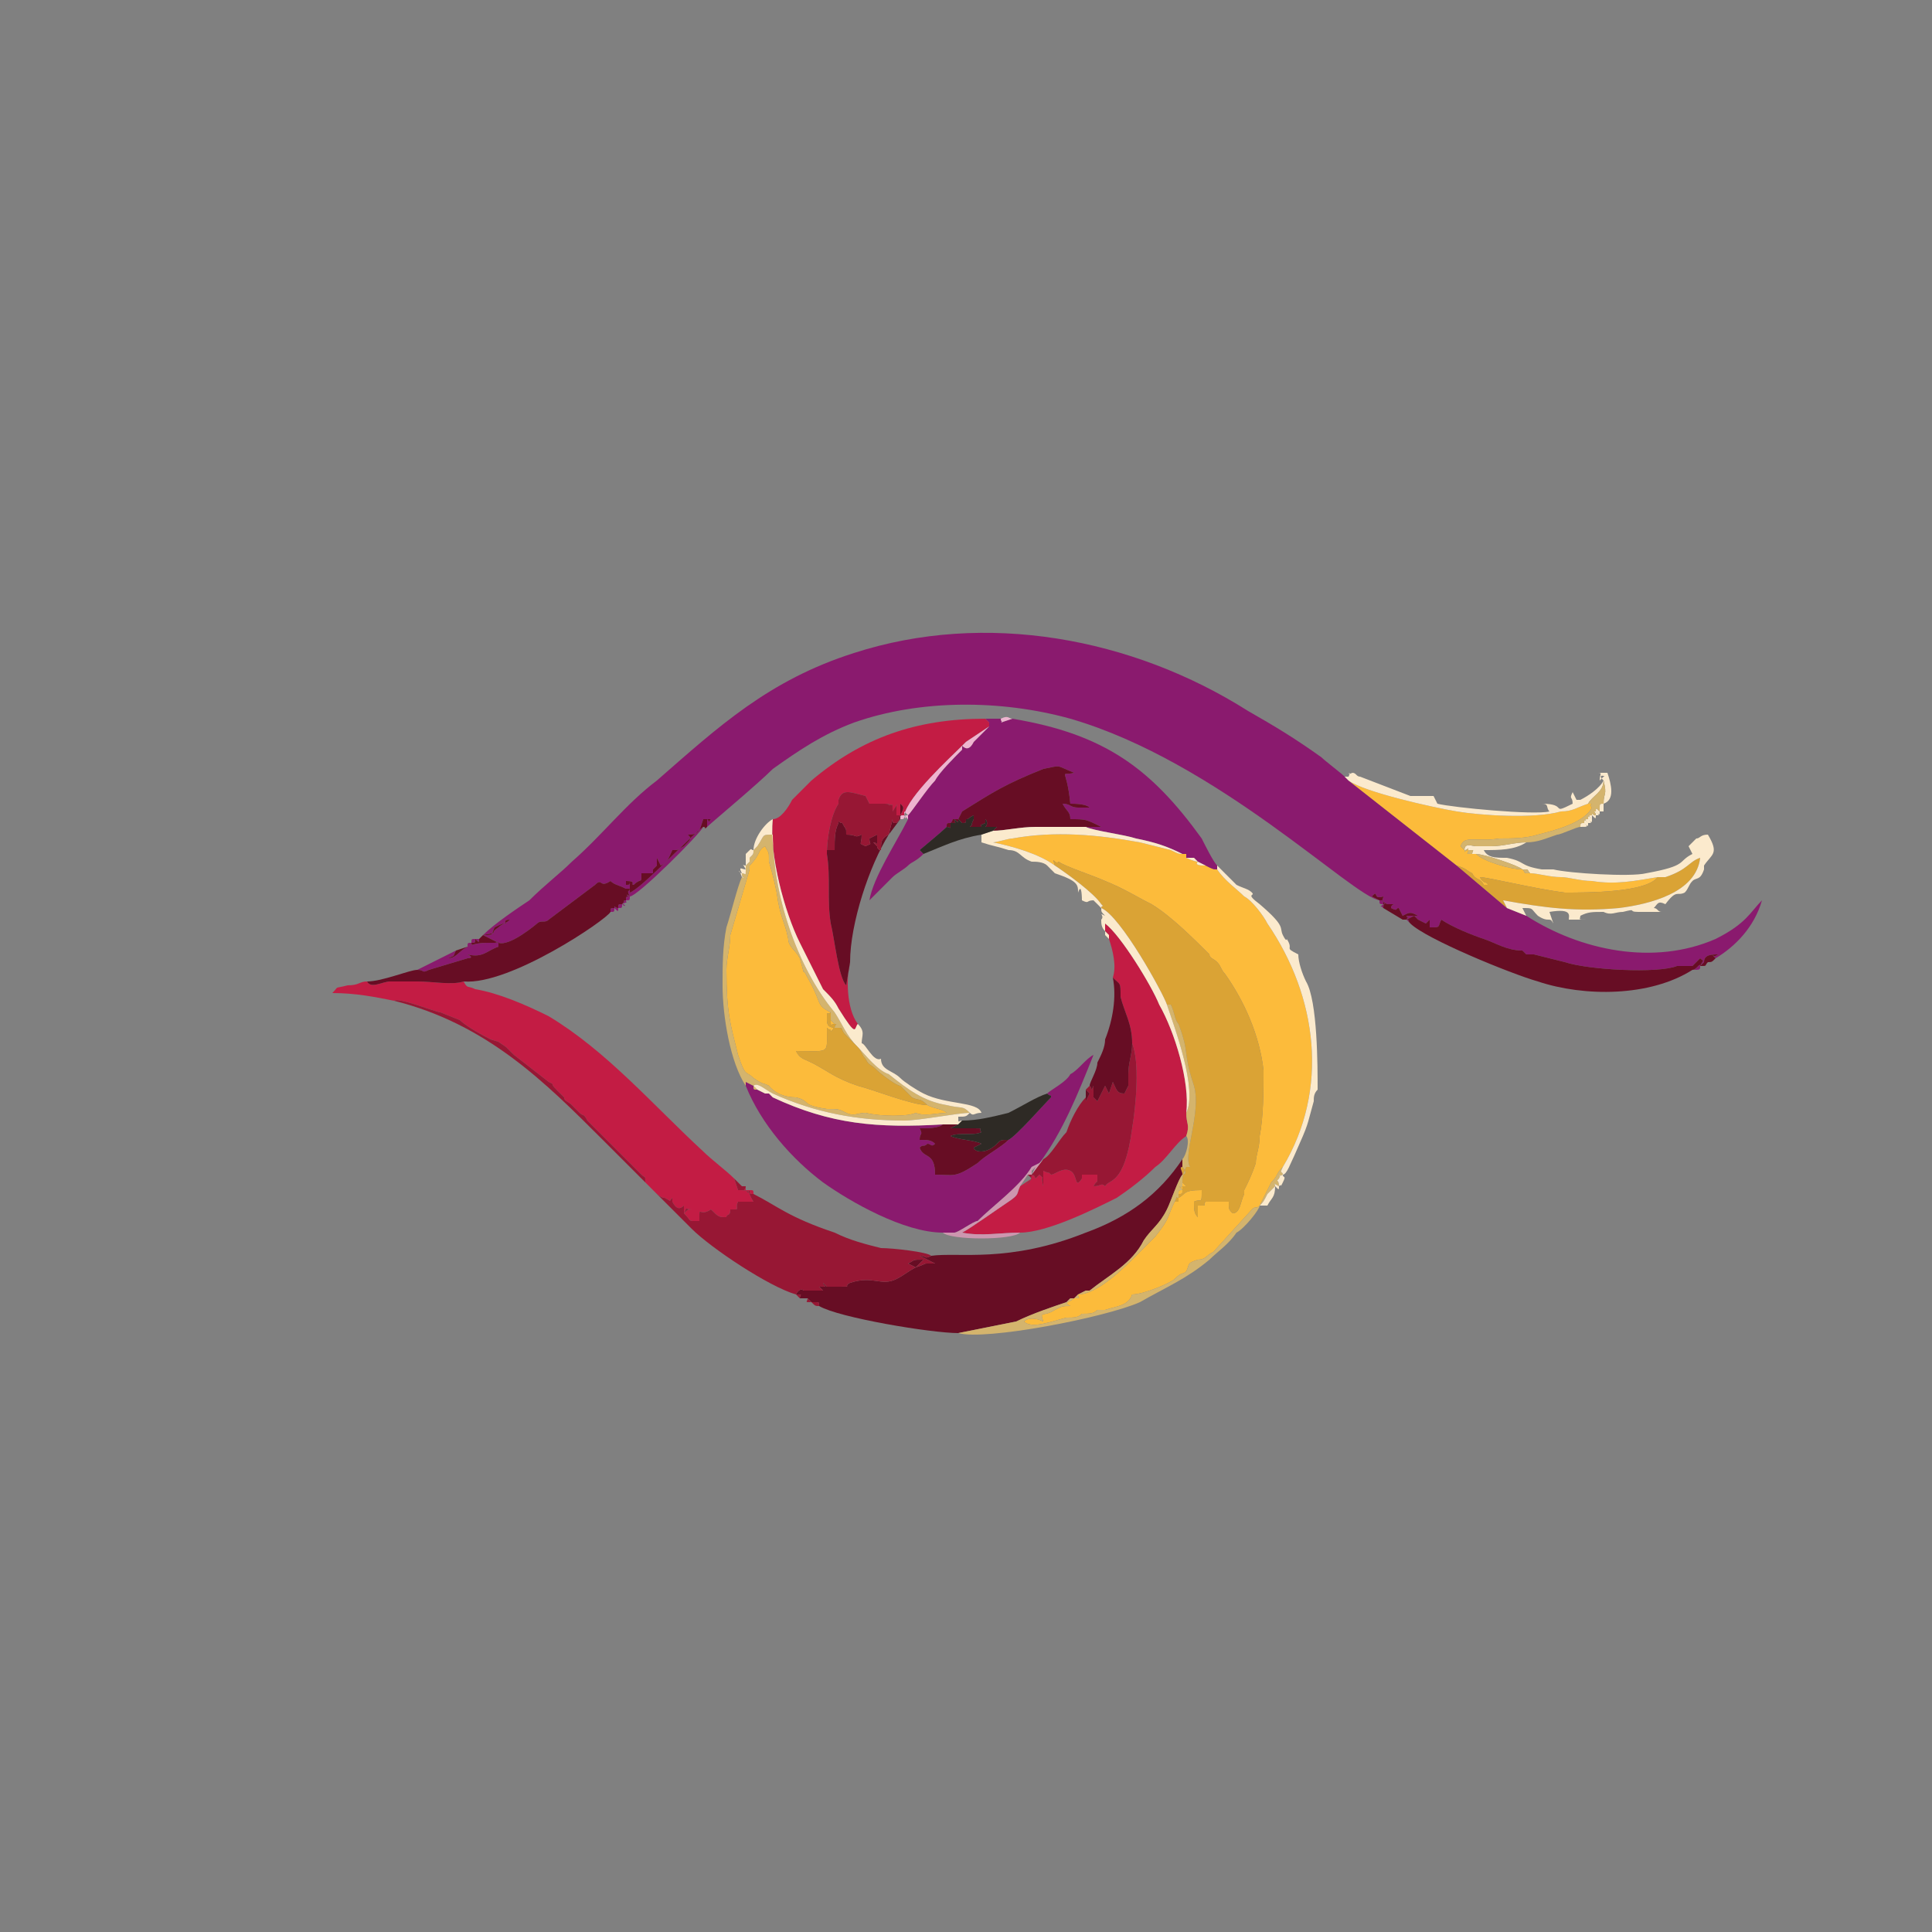 <?xml version="1.0" encoding="UTF-8"?>
<!DOCTYPE svg PUBLIC "-//W3C//DTD SVG 1.1//EN" "http://www.w3.org/Graphics/SVG/1.1/DTD/svg11.dtd">
<!-- Creator: CorelDRAW X7 -->
<svg xmlns="http://www.w3.org/2000/svg" xml:space="preserve" width="500px" height="500px" version="1.1" style="shape-rendering:geometricPrecision; text-rendering:geometricPrecision; image-rendering:optimizeQuality; fill-rule:evenodd; clip-rule:evenodd"
viewBox="0 0 500 500"
 xmlns:xlink="http://www.w3.org/1999/xlink">
 <rect x="0" y="0" width="500" height="500" fill="#808080" stroke="none"/>
 <defs>
  <style type="text/css">
   <![CDATA[
    .fil8 {fill:#2E2A25}
    .fil4 {fill:#670D24}
    .fil0 {fill:#8A1A6E}
    .fil5 {fill:#971734}
    .fil3 {fill:#C31C44}
    .fil9 {fill:#CD96AF}
    .fil6 {fill:#D4B46D}
    .fil2 {fill:#DAA335}
    .fil10 {fill:#EEB4CF}
    .fil7 {fill:#FBEACD}
    .fil1 {fill:#FCBB3B}
   ]]>
  </style>
 </defs>
 <g id="Layer_x0020_1">
  <g id="_1917833448416">
   <path class="fil0" d="M444 248c5,-3 10,-8 12,-15 -3,3 -4,6 -12,10 -16,7 -35,3 -49,-6l-5 -2 -13 -11 -28 -22 -1 -1c-1,-1 -5,-4 -6,-5 -7,-5 -12,-8 -19,-12 -30,-19 -68,-26 -102,-15 -22,7 -35,19 -51,33 -8,6 -14,14 -22,21 -3,3 -7,6 -11,10 -3,2 -9,6 -12,9 5,-1 1,0 4,-2 1,-1 2,-1 3,-2 -2,0 -1,1 -1,1 -1,0 -1,0 -3,1 -1,2 0,2 -3,2l4 2c3,1 10,-5 10,-5 1,-1 2,0 3,-1l12 -9c2,-2 1,1 4,-1 1,1 2,1 4,2l0 -2c3,0 1,1 2,1 2,-2 2,0 2,-3 1,0 0,0 1,0l2 0c0,0 0,-1 0,-1l1 -1c0,-1 0,1 0,-2l1 2c2,-1 2,-2 3,-4 2,0 1,0 3,-1 2,-2 2,-2 1,-3 3,0 3,-1 4,-4l2 0c-1,1 0,1 -1,0l0 2c1,-1 13,-11 17,-15 7,-5 13,-9 21,-12 17,-6 38,-6 56,-1 38,11 73,46 80,47 0,1 0,1 1,1 -1,1 -1,0 0,1 0,-2 1,-1 0,-1 0,-1 0,-1 -1,-1l-2 -1c2,-2 0,1 3,0 0,1 -1,1 1,2l2 0c0,0 -1,0 -1,1 2,1 1,0 2,0l1 2c2,-1 2,-1 4,0 -1,0 0,0 -1,0 -1,0 0,0 -1,0l-1 0c0,1 1,-1 0,1l2 -1c1,1 0,0 1,1l2 1c1,-1 1,-1 1,-1 0,0 0,0 0,1 0,1 0,0 0,1 3,0 2,0 3,-2 3,2 8,4 11,5 3,1 6,3 10,3l1 1c1,0 0,0 1,0 0,0 1,0 1,0l8 2c6,2 24,3 29,1l4 0 2 -2c1,1 1,0 0,2 1,-1 1,-1 1,-1 0,-2 2,-2 4,-2 -1,0 -1,1 -2,0l1 1zm-6 3c2,0 2,0 2,-1 0,-1 -1,1 -2,1zm-75 -13c0,0 0,0 1,0l1 1c-1,-1 0,-1 -1,-1l-1 0zm-200 -6c-1,0 -1,0 -1,1 -1,0 0,0 -1,1l0 0c-1,0 -1,0 -1,1 -1,-1 -1,-1 0,0 -1,0 -1,-1 -1,0 -1,0 -1,0 -1,1 1,0 1,0 1,-1 1,1 1,1 1,0 0,0 0,0 0,0 1,0 1,0 1,-1 1,0 1,1 0,0 2,-1 1,0 1,-1 1,0 1,0 1,-1 2,0 18,-16 19,-18 -3,2 -16,16 -19,17 0,-1 0,0 0,-1 0,0 0,0 0,-1 0,0 0,0 0,0 0,0 0,0 0,0l0 -1c0,1 0,1 -1,1 0,0 0,0 0,0l0 1c1,0 1,0 1,0 0,1 -1,0 0,2 -1,0 -1,-1 0,0zm-45 14c-2,1 -8,4 -10,5 2,0 1,1 3,0l10 -3c0,0 2,0 0,-1 4,1 5,-1 8,-2 0,-2 0,-1 -1,-1l-2 0c0,0 0,0 0,0l0 0c-7,0 -7,4 -10,4 2,-1 1,0 2,-2zm4 -2c1,0 1,0 1,-1 1,1 1,1 1,0 -1,0 -1,0 -1,0 -1,0 -1,0 -1,1 -1,0 -1,0 -1,1 2,-1 1,0 1,-1z"/>
   <path class="fil1" d="M332 302c12,-20 9,-44 -4,-63 -1,-2 -4,-6 -6,-7 -2,-2 -5,-4 -7,-7 -1,0 -1,0 -3,-1 -1,0 -3,0 -2,-1l-1 -1 1 1c-1,0 -3,-1 -3,-1l0 -1 -1 0 1 0 -1 0c-1,0 -1,0 -3,-1l-8 -2c-11,-2 -22,-3 -33,-1 -1,0 -4,1 -5,1 5,1 12,3 16,6 -1,-3 0,0 1,-1 1,1 10,4 12,5 5,2 8,4 12,6 5,3 11,9 15,13 0,1 1,1 2,2 1,1 1,2 2,3 5,7 9,16 10,25 0,5 0,12 -1,17 0,3 -1,5 -1,7 -1,3 -2,5 -3,7 0,0 0,0 0,0l0 1c0,0 0,0 0,0 -1,2 -1,5 -3,5 -1,-1 -1,-1 -1,-3l-6 0c-1,1 1,1 -2,1l0 3c-1,-1 -1,-2 -1,-4 2,-1 2,1 2,-3 -5,0 -4,1 -6,2l0 1 -1 0c-2,4 -1,4 -5,9l-5 5c-3,3 -10,10 -15,10 0,1 1,1 -1,1 -1,1 -3,1 -1,2 -2,0 -2,0 -4,1 -3,2 -4,0 -3,3 -2,-1 -4,-1 -5,0 2,2 7,0 11,-1 2,0 3,0 4,-1 2,0 3,0 4,-1l2 0c3,-1 6,-1 7,-4 3,0 10,-3 11,-4 2,-2 2,-1 3,-2 1,-2 0,-2 3,-3 2,0 2,-1 4,-2l10 -11c1,-1 1,0 2,-1l3 -6c2,-2 1,-2 3,-4zm-56 35l1 -1 -1 1zm5 -3l1 0 -1 0zm25 -27l1 0 -1 -1 0 1c-1,1 -1,-1 0,1 -1,0 -1,0 -1,1 1,0 1,0 1,-1 0,0 0,1 0,-1z"/>
   <path class="fil2" d="M306 306l1 1 -1 0c0,2 0,1 0,1 0,1 0,1 -1,1l0 1c-1,0 0,-1 -1,1l1 0 0 -1c2,-1 1,-2 6,-2 0,4 0,2 -2,3 0,2 0,3 1,4l0 -3c3,0 1,0 2,-1l6 0c0,2 0,2 1,3 2,0 2,-3 3,-5 0,0 0,0 0,0l0 -1c0,0 0,0 0,0 1,-2 2,-4 3,-7 0,-2 1,-4 1,-7 1,-5 1,-12 1,-17 -1,-9 -5,-18 -10,-25 -1,-1 -1,-2 -2,-3 -1,-1 -2,-1 -2,-2 -4,-4 -10,-10 -15,-13 -4,-2 -7,-4 -12,-6 -2,-1 -11,-4 -12,-5 -1,1 -2,-2 -1,1 3,2 10,7 12,10 1,1 0,0 0,1 5,2 16,22 17,25l1 0c1,2 1,4 2,5 3,8 1,7 4,16 2,7 -3,18 -1,21l-1 0c0,0 0,0 0,0 -1,2 -1,3 -1,4zm0 -4c-1,0 0,1 0,2 1,0 1,-1 0,-2z"/>
   <path class="fil3" d="M190 305c-2,-2 -6,-5 -8,-7 -13,-12 -25,-26 -40,-35 -6,-3 -13,-6 -19,-7 -2,-1 -2,0 -3,-2 -3,1 -8,0 -12,0 -3,0 -5,0 -7,0 -2,0 -5,2 -6,0 -2,0 -2,1 -5,1 -4,1 -2,0 -4,2 6,0 11,1 16,2 1,-1 11,3 12,3l5 2c1,1 4,3 8,5 3,1 1,0 4,2 1,1 1,1 2,2l9 7c2,1 0,0 2,2 1,1 1,1 2,2 0,1 1,1 2,2l2 2c1,1 1,0 2,2l14 14c1,1 1,0 1,2 1,1 1,1 2,2 1,1 2,2 3,2 2,1 1,1 2,0l0 1c1,2 2,2 3,1l0 2c1,-2 0,-1 2,-1 -1,0 -1,0 -2,1 2,2 1,2 3,2l1 0c0,0 0,0 0,-1 0,-3 0,0 3,-2 2,2 2,2 4,2 0,-1 1,0 1,-2 3,0 1,0 2,-2l4 0c-2,-3 0,-3 -5,-3 0,0 0,0 1,0 0,0 0,0 0,0l-1 -3zm3 3c1,1 0,1 1,0 0,1 0,1 1,1l0 0 0 0c0,-1 0,-1 -1,-1 0,0 1,0 -1,0l0 -1 -1 0 -1 -1 0 0c0,1 0,0 0,0l1 1 1 0c0,1 -1,1 0,1z"/>
   <path class="fil0" d="M271 283c1,1 1,0 1,1 -2,2 -9,10 -11,11 -2,2 -6,4 -8,6 -6,4 -6,3 -11,3 0,-6 -3,-4 -4,-7 1,-1 1,0 2,-1 1,0 1,1 2,0 -1,-1 -2,-1 -4,-1 0,-2 1,-1 0,-3 2,0 5,0 6,-1 -17,1 -29,0 -44,-7l-1 -1 0 0 -1 0 -2 -1c-1,0 -1,0 -1,-1l0 0 -2 -1 0 1c4,10 12,19 20,25 7,5 21,13 31,13l3 0c1,0 5,-3 6,-3 4,-4 11,-9 14,-14l2 -1c6,-8 10,-18 14,-28 -2,1 -4,4 -6,5 -1,2 -5,4 -6,5z"/>
   <path class="fil4" d="M206 335c2,0 1,0 1,1l2 0 1 1c0,0 1,0 1,0 1,0 1,0 1,1 5,3 29,7 36,7 5,-1 10,-2 15,-3 4,-2 10,-4 13,-5l1 -1 1 0 1 -1 2 -1 1 0c5,-4 11,-7 14,-13 2,-3 4,-4 6,-8 1,-2 3,-8 4,-9 0,-1 -1,-2 0,-2l0 -2c-6,9 -14,15 -25,19 -20,8 -33,5 -40,6 -2,1 -1,0 -3,0l4 2c0,0 -2,0 -2,0 -1,0 0,0 -3,1l2 -2c-3,0 -2,0 -4,1l2 1c-2,1 -3,2 -5,3 -4,2 -6,-1 -12,1 -2,1 1,1 -3,1 -1,0 -2,0 -3,0l-1 -1c0,0 0,0 0,0 0,1 2,1 -1,1l1 1 -5 0c0,0 -1,-1 -2,1z"/>
   <path class="fil0" d="M256 188l-4 4c-1,2 -2,2 -3,1l1 -1 0 0 0 0 -1 1 0 0 0 1c-2,2 -6,6 -7,8 -2,2 -6,8 -7,9 0,1 0,1 0,1 -3,6 -9,15 -10,21 1,-1 5,-5 6,-6 1,-1 3,-2 4,-3 1,-1 2,-1 4,-3 -1,-1 -1,-1 -1,-1 0,0 6,-5 7,-6 0,-1 0,-1 1,-1 0,0 0,0 0,0 1,-1 0,-1 1,-1 0,0 0,0 1,0l1 -2c8,-5 11,-7 21,-11 5,-1 3,-1 8,1 -4,1 -2,-2 -1,8 1,0 4,0 5,1 -1,0 -2,0 -3,0 -2,0 -2,-1 -4,-1 1,2 2,2 2,4 4,0 4,0 8,2l-4 0c2,1 10,2 13,3 5,1 8,2 12,4l1 0 0 0 0 1 2 0 1 1 2 1c2,1 2,1 3,1l0 -1c-1,-1 -3,-5 -4,-7 -13,-18 -25,-27 -49,-31l-3 1c1,0 0,0 0,-1l-4 0 1 1 0 1z"/>
   <path class="fil1" d="M240 286c-4,0 -14,-4 -18,-5 -6,-2 -8,-4 -12,-6 -2,-1 -3,-1 -4,-3 9,0 8,1 8,-6 1,1 1,0 1,1 2,-2 -1,0 -1,-3 0,-3 0,-1 1,-2 -4,-2 -2,-2 -6,-9 -2,-4 0,2 -2,-5 -1,-2 -3,-3 -3,-5 -1,-5 -2,-5 -3,-12 -1,-5 -2,-8 -2,-8 0,-3 0,-2 -1,-4 -2,1 -1,2 -4,5 0,1 0,0 0,1l-5 17c0,3 -1,6 -1,9 0,11 1,14 3,22 2,6 2,4 4,6 3,2 2,1 4,2 0,0 2,3 7,3 4,1 1,2 8,3 3,0 3,0 5,1 2,1 3,0 5,0 4,1 11,1 13,0 2,1 6,0 8,0 -1,-1 -3,-1 -5,-2zm-25 -22c0,2 0,1 1,1l-1 -1zm1 2l0 0 0 0z"/>
   <path class="fil3" d="M233 211c0,-1 0,-2 0,-3 1,1 1,1 0,3l1 0c1,-5 12,-15 15,-18l0 0 1 -1 0 0 6 -4 0 -1 -1 -1c-18,0 -32,5 -45,16 -2,2 -3,3 -5,5 -1,2 -3,5 -5,5 -1,9 3,24 7,32 2,4 4,8 6,12 2,2 3,3 4,5 5,8 4,5 5,4 -3,-4 -3,-12 -2,-16l-1 6c-2,-2 -3,-12 -4,-16 -1,-6 0,-12 -1,-18 0,-4 1,-10 3,-13 0,-1 0,-1 0,0 0,0 0,-1 0,-1 1,-3 3,-2 7,-1l1 2c1,0 3,0 4,0 2,0 1,1 1,0 1,1 1,-1 1,2 2,-3 1,-2 1,-1 0,0 1,-1 0,0 0,0 0,1 0,2 0,0 0,0 1,0z"/>
   <path class="fil3" d="M267 305l-3 2c-1,2 0,2 -3,4 -3,2 -10,7 -12,8 5,1 10,0 15,0 7,0 19,-6 25,-9 3,-2 7,-5 10,-8 3,-2 5,-6 8,-8 1,-3 0,-3 0,-6 1,-8 -3,-21 -7,-28 -2,-5 -10,-18 -14,-21l0 2 1 1 0 1c1,3 2,7 1,10 2,2 2,1 2,5 1,4 3,7 3,12 2,5 1,16 0,22 -2,15 -6,13 -7,15 -1,-1 -1,0 -3,0 1,-2 1,0 1,-3l-3 0c-1,0 -1,0 -1,0l0 1c-2,3 -1,-1 -3,-2 -2,-1 -4,1 -5,1 -1,-1 0,0 -2,-1l0 4c-1,-4 1,-1 -1,-3 0,0 0,0 0,0l-1 1c-1,-2 0,0 -1,-1 0,2 -1,2 -2,3l2 -2z"/>
   <path class="fil5" d="M241 325c-1,-1 -10,-2 -13,-2 -4,-1 -8,-2 -12,-4 -12,-4 -15,-7 -21,-10l0 0c-1,0 -1,0 -1,-1 -1,1 0,1 -1,0 -1,0 0,0 0,-1l-1 0 -1 -1c0,0 0,1 0,0l-1 -1 1 3c0,0 0,0 0,0 -1,0 -1,0 -1,0 5,0 3,0 5,3l-4 0c-1,2 1,2 -2,2 0,2 -1,1 -1,2 -2,0 -2,0 -4,-2 -3,2 -3,-1 -3,2 0,1 0,1 0,1l-1 0c-2,0 -1,0 -3,-2 1,-1 1,-1 2,-1 -2,0 -1,-1 -2,1l0 -2c-1,1 -2,1 -3,-1l0 -1c-1,1 0,1 -2,0 -1,0 -2,-1 -3,-2 -1,-1 -1,-1 -2,-2 0,-2 0,-1 -1,-2l-14 -14c-1,-2 -1,-1 -2,-2l-2 -2c-1,-1 -2,-1 -2,-2 -1,-1 -1,-1 -2,-2 -2,-2 0,-1 -2,-2l-9 -7c-1,-1 -1,-1 -2,-2 -3,-2 -1,-1 -4,-2 -4,-2 -7,-4 -8,-5l-5 -2c-1,0 -11,-4 -12,-3 24,6 39,21 54,36 8,8 15,15 23,23 5,5 20,15 27,17l1 1c1,0 0,0 2,0 0,1 -1,1 1,1 1,1 1,1 2,1 0,-1 0,-1 -1,-1 0,0 -1,0 -1,0l-1 -1 -2 0c0,-1 1,-1 -1,-1 1,-2 2,-1 2,-1l5 0 -1 -1c3,0 1,0 1,-1 0,0 0,0 0,0l1 1c1,0 2,0 3,0 4,0 1,0 3,-1 6,-2 8,1 12,-1 2,-1 3,-2 5,-3l-2 -1c2,-1 1,-1 4,-1l-2 2c3,-1 2,-1 3,-1 0,0 2,0 2,0l-4 -2c2,0 1,1 3,0z"/>
   <path class="fil1" d="M377 224c3,1 2,1 4,2 1,2 2,1 3,3 1,0 1,0 1,0 0,0 0,0 0,0 0,-1 -1,0 -2,-2 2,0 14,3 22,4 6,0 21,0 24,-4l2 0 -2 0c-6,1 -11,2 -17,1 -3,0 -6,-1 -8,-1 -3,0 -6,-1 -8,-1 -2,0 -1,0 -2,-1 -3,0 -10,-2 -12,-4 -2,0 -1,0 -1,0 -2,0 -1,0 -1,-1 -1,0 -1,1 -1,0l-1 -1c1,-3 4,-1 10,-2 3,0 7,0 10,-1 4,-1 12,-3 14,-7 -1,-1 1,-1 -1,-1 -3,1 -4,2 -7,2 -7,2 -21,1 -27,0 -6,-1 -24,-5 -28,-8l28 22z"/>
   <path class="fil4" d="M108 251c-2,0 -9,3 -13,3 1,2 4,0 6,0 2,0 4,0 7,0 4,0 9,1 12,0 12,1 37,-16 38,-18 0,-1 0,-1 1,-1 0,-1 0,0 1,0 -1,-1 -1,-1 0,0 0,-1 0,-1 1,-1l0 0c1,-1 0,-1 1,-1 0,-1 0,-1 1,-1 -1,-1 -1,0 0,0 -1,-2 0,-1 0,-2 0,0 0,0 -1,0l0 -1c0,0 0,0 0,0 1,0 1,0 1,-1l0 1c0,0 0,0 0,0 0,0 0,0 0,0 0,1 0,1 0,1 0,1 0,0 0,1 3,-1 16,-15 19,-17 1,0 0,1 1,0l0 -2c1,1 0,1 1,0l-2 0c-1,3 -1,4 -4,4 1,1 1,1 -1,3 -2,1 -1,1 -3,1 -1,2 -1,3 -3,4l-1 -2c0,3 0,1 0,2l-1 1c0,0 0,1 0,1l-2 0c-1,0 0,0 -1,0 0,3 0,1 -2,3 -1,0 1,-1 -2,-1l0 2c-2,-1 -3,-1 -4,-2 -3,2 -2,-1 -4,1l-12 9c-1,1 -2,0 -3,1 0,0 -7,6 -10,5l-4 -2c3,0 2,0 3,-2 2,-1 2,-1 3,-1 0,0 -1,-1 1,-1 -1,1 -2,1 -3,2 -3,2 1,1 -4,2l-1 1c0,1 0,1 -1,0 0,1 0,1 -1,1 0,1 1,0 -1,1l-3 1c-1,2 0,1 -2,2 3,0 3,-4 10,-4l0 0c0,0 0,0 0,0l2 0c1,0 1,-1 1,1 -3,1 -4,3 -8,2 2,1 0,1 0,1l-10 3c-2,1 -1,0 -3,0z"/>
   <path class="fil4" d="M357 233c1,0 1,0 1,1 1,0 0,-1 0,1l5 3 1 0c1,0 0,0 1,1 4,4 26,13 33,15 12,4 29,4 40,-3 1,0 2,-2 2,-1 2,0 1,0 2,-1 1,0 1,0 2,-1l-1 -1c1,1 1,0 2,0 -2,0 -4,0 -4,2 0,0 0,0 -1,1 1,-2 1,-1 0,-2l-2 2 -4 0c-5,2 -23,1 -29,-1l-8 -2c0,0 -1,0 -1,0 -1,0 0,0 -1,0l-1 -1c-4,0 -7,-2 -10,-3 -3,-1 -8,-3 -11,-5 -1,2 0,2 -3,2 0,-1 0,0 0,-1 0,-1 0,-1 0,-1 0,0 0,0 -1,1l-2 -1c-1,-1 0,0 -1,-1l-2 1c1,-2 0,0 0,-1l1 0c1,0 0,0 1,0 1,0 0,0 1,0 -2,-1 -2,-1 -4,0l-1 -2c-1,0 0,1 -2,0 0,-1 1,-1 1,-1l-2 0c-2,-1 -1,-1 -1,-2 -3,1 -1,-2 -3,0l2 1z"/>
   <path class="fil5" d="M282 281l-1 1 1 1 -1 2 0 -1c-2,2 -4,6 -5,9 -2,2 -4,6 -6,7l-3 4 -1 0 1 1 -2 2c1,-1 2,-1 2,-3 1,1 0,-1 1,1l1 -1c0,0 0,0 0,0 2,2 0,-1 1,3l0 -4c2,1 1,0 2,1 1,0 3,-2 5,-1 2,1 1,5 3,2l0 -1c0,0 0,0 1,0l3 0c0,3 0,1 -1,3 2,0 2,-1 3,0 1,-2 5,0 7,-15 1,-6 2,-17 0,-22 0,3 -1,5 -1,8 0,2 0,1 0,3l-1 2c-2,0 -2,-1 -3,-3l-1 3 -1 -2 -2 4 -1 -1 0 -3c-1,2 0,1 -1,0z"/>
   <path class="fil4" d="M257 215c3,0 7,-1 11,-1 4,0 10,0 13,0l4 0c-4,-2 -4,-2 -8,-2 0,-2 -1,-2 -2,-4 2,0 2,1 4,1 1,0 2,0 3,0 -1,-1 -4,-1 -5,-1 -1,-10 -3,-7 1,-8 -5,-2 -3,-2 -8,-1 -10,4 -13,6 -21,11l-1 2c-1,0 -1,0 -1,0 -1,0 0,0 -1,1 0,0 0,0 0,0 -1,0 -1,0 -1,1 1,0 1,1 1,-1 1,1 1,1 0,0 2,0 1,0 1,-1 1,1 1,1 1,0 0,0 1,1 1,1 1,0 1,0 1,-1 0,0 0,0 0,0 0,0 0,0 0,0 0,0 0,0 0,0 1,0 0,0 2,-1 0,1 0,1 0,1 -1,2 0,1 -1,2 2,0 1,0 3,0 0,0 0,0 0,0 0,0 0,0 0,0 0,0 0,0 0,0 0,-1 -1,0 1,-1l0 -1c0,0 1,1 0,2l3 0 -1 1z"/>
   <path class="fil4" d="M214 221c1,6 0,12 1,18 1,4 2,14 4,16l1 -6c0,-10 5,-25 10,-33l3 -4c0,-1 0,-1 1,-1l-1 0c1,-2 1,-2 0,-3 0,1 0,2 0,3 -1,2 1,0 -1,2 -1,0 -1,0 -1,-1l-1 4c-2,1 -2,2 -2,4 -1,0 -1,-1 -1,-1l-1 -1c0,0 0,0 0,0 1,0 1,1 1,0 0,0 0,0 0,0 0,-1 0,0 0,-2l-2 1c0,2 1,1 -1,2 -2,-1 -1,0 -1,-3 -2,1 -1,0 -4,0 0,-2 0,-1 -1,-3 1,0 0,0 0,0 -1,0 -1,-1 -1,0 -1,2 -1,4 -1,7l-1 0c0,0 -1,0 -1,0 0,0 0,1 0,1z"/>
   <path class="fil2" d="M377 224l13 11 -1 -2c11,2 19,3 30,2 8,-1 20,-4 21,-13 -3,1 -3,3 -9,5l-2 0c-3,4 -18,4 -24,4 -8,-1 -20,-4 -22,-4 1,2 2,1 2,2 0,0 0,0 0,0 0,0 0,0 -1,0 -1,-2 -2,-1 -3,-3 -2,-1 -1,-1 -4,-2z"/>
   <path class="fil6" d="M195 281c1,-1 3,1 5,2 11,5 22,7 34,7 4,0 14,-2 17,-2 -2,-2 -2,-1 -6,-2 -6,-1 -10,-4 -15,-8 -3,-1 -6,-5 -8,-7 -3,-3 -4,-6 -6,-9 -10,-12 -16,-31 -16,-46 -3,0 -2,0 -4,3 -1,1 0,0 -1,1 0,1 0,1 -1,2 0,0 0,1 0,1 -1,1 0,0 -1,1 0,2 0,1 0,1 0,2 0,1 -1,1 0,2 1,1 0,1 -1,2 -3,10 -4,13 -1,5 -1,10 -1,15 0,8 2,20 6,26l0 -1 2 1zm5 3l-1 -1 1 1zm-1 -1l-1 0 1 0zm-3 -1l-1 -1c0,1 0,1 1,1zm19 -20l0 2 1 1c1,0 0,0 0,1l0 0c3,0 1,0 3,2 1,1 2,2 3,3 1,1 1,2 2,3 1,2 1,1 3,3 1,1 5,4 6,4 1,1 2,2 3,3 2,1 2,0 4,2 2,1 4,1 5,2 -2,0 -6,1 -8,0 -2,1 -9,1 -13,0 -2,0 -3,1 -5,0 -2,-1 -2,-1 -5,-1 -7,-1 -4,-2 -8,-3 -5,0 -7,-3 -7,-3 -2,-1 -1,0 -4,-2 -2,-2 -2,0 -4,-6 -2,-8 -3,-11 -3,-22 0,-3 1,-6 1,-9l5 -17c0,-1 0,0 0,-1 3,-3 2,-4 4,-5 1,2 1,1 1,4 0,0 1,3 2,8 1,7 2,7 3,12 0,2 2,3 3,5 2,7 0,1 2,5 4,7 2,7 6,9z"/>
   <path class="fil7" d="M395 218c-3,0 -6,1 -9,1 -1,0 -2,0 -4,0 -1,0 -3,-1 -3,1 1,0 1,-1 1,0 2,0 1,0 1,1l1 0 0 0c2,0 11,3 12,4 2,0 1,0 2,1 2,0 5,1 8,1 2,0 5,1 8,1 6,1 11,0 17,-1l2 0c6,-2 6,-4 9,-5 -1,9 -13,12 -21,13 -11,1 -19,0 -30,-2l1 2 5 2 -1 -2c3,0 2,0 4,2 3,2 3,0 4,2l-1 -3c6,-1 5,1 5,2l5 0c-3,0 -2,0 -2,-1 2,-1 3,-1 6,-1 2,1 3,0 5,0 4,-1 1,0 4,0 2,0 4,0 6,0 -1,0 -1,-1 -2,-1 1,-1 1,-2 3,-1 3,-4 3,-2 5,-3 1,-1 1,-2 2,-3 1,-1 2,0 3,-3l0 -1c2,-3 4,-3 1,-8 -2,0 -2,1 -3,1 0,0 0,0 -1,1 0,0 0,0 -1,1l1 2c-4,2 -1,3 -12,5 -4,1 -20,0 -24,-1 -2,0 -1,0 -3,0 -6,-1 -4,-2 -9,-3 -3,0 -5,0 -6,-2 4,0 8,0 11,-2z"/>
   <path class="fil6" d="M278 336c2,0 1,0 1,-1 5,0 12,-7 15,-10l5 -5c4,-5 3,-5 5,-9 1,-2 0,-1 1,-1l0 -1c0,-1 0,-1 1,-1 -1,-2 -1,0 0,-1l0 -1c0,-1 0,-2 1,-4 0,0 0,0 0,0l1 0c-2,-3 3,-14 1,-21 -3,-9 -1,-8 -4,-16 -1,-1 -1,-3 -2,-5l-1 0c2,6 8,22 5,28 0,3 1,3 0,6 1,1 0,5 -1,6l0 2c1,1 1,2 0,2 -1,1 -3,7 -4,9 -2,4 -4,5 -6,8 -3,6 -9,9 -14,13l-1 0 -2 1 -1 1 -1 0 -1 1c-3,1 -9,3 -13,5 -5,1 -10,2 -15,3 7,2 38,-4 47,-8 7,-4 12,-6 18,-11 2,-2 5,-4 7,-7 2,-1 6,-6 6,-7 1,-1 1,-1 2,-3 0,0 1,-1 1,-1 1,-1 0,0 1,-1 0,-1 -1,-1 1,0 0,-2 -1,-1 0,-2 1,-2 -1,0 1,-1 0,-1 -1,0 0,-2 -2,2 -1,2 -3,4l-3 6c-1,1 -1,0 -2,1l-10 11c-2,1 -2,2 -4,2 -3,1 -2,1 -3,3 -1,1 -1,0 -3,2 -1,1 -8,4 -11,4 -1,3 -4,3 -7,4l-2 0c-1,1 -2,1 -4,1 -1,1 -2,1 -4,1 -4,1 -9,3 -11,1 1,-1 3,-1 5,0 -1,-3 0,-1 3,-3 2,-1 2,-1 4,-1 -2,-1 0,-1 1,-2z"/>
   <path class="fil7" d="M307 288c3,-6 -3,-22 -5,-28 -1,-3 -12,-23 -17,-25 0,-1 1,0 0,-1 -2,-3 -9,-8 -12,-10 -4,-3 -11,-5 -16,-6 1,0 4,-1 5,-1 11,-2 22,-1 33,1l8 2c2,1 2,1 3,1 -4,-2 -7,-3 -12,-4 -3,-1 -11,-2 -13,-3 -3,0 -9,0 -13,0 -4,0 -8,1 -11,1l-3 1 0 2c3,1 4,1 7,2 3,0 3,2 6,3 1,0 3,0 4,1 1,1 1,1 2,2 6,2 6,3 6,5 1,-3 1,2 1,2 2,1 1,0 3,0l2 2c0,1 0,1 1,2 -2,-1 0,0 -1,1 0,1 0,2 1,3l0 1 1 1 0 -1 -1 -1 0 -2c4,3 12,16 14,21 4,7 8,20 7,28zm0 -67l0 0 -1 0 1 0zm2 1l-2 0c0,0 2,1 3,1l-1 -1zm3 2l-2 -1c-1,1 1,1 2,1z"/>
   <path class="fil7" d="M195 220c-1,0 0,-1 -2,1 0,2 0,1 0,3 -1,0 -1,-1 0,1 -1,0 -2,-1 -1,1 -1,0 -1,-2 0,1 1,0 0,1 0,-1 1,0 1,1 1,-1 0,0 0,1 0,-1 1,-1 0,0 1,-1 0,0 0,-1 0,-1 1,-1 1,-1 1,-2 1,-1 0,0 1,-1 2,-3 1,-3 4,-3 0,15 6,34 16,46 2,3 3,6 6,9 2,2 5,6 8,7 5,4 9,7 15,8 4,1 4,0 6,2 -3,0 -13,2 -17,2 -12,0 -23,-2 -34,-7 -2,-1 -4,-3 -5,-2l0 0 1 1 2 1 1 0 0 0 1 1c15,7 27,8 44,7l4 0 1 -1c-1,0 -1,1 -1,-1 2,0 2,0 3,-1 1,1 1,0 3,0 -1,-3 -9,-2 -15,-5 -2,-1 -5,-3 -6,-4 -2,-2 -5,-2 -5,-5 -2,1 -4,-4 -5,-4 0,-2 1,-3 -1,-5 -1,1 0,4 -5,-4 -1,-2 -2,-3 -4,-5 -2,-4 -4,-8 -6,-12 -4,-8 -8,-23 -7,-32 -2,1 -5,5 -5,8z"/>
   <path class="fil2" d="M240 286c-2,-2 -2,-1 -4,-2 -1,-1 -2,-2 -3,-3 -1,0 -5,-3 -6,-4 -2,-2 -2,-1 -3,-3 -1,-1 -1,-2 -2,-3 -1,-1 -2,-2 -3,-3 -2,-2 0,-2 -3,-2l0 0c0,-1 1,-1 0,-1 -1,0 -1,1 -1,-1l0 -2c-1,1 -1,-1 -1,2 0,3 3,1 1,3 0,-1 0,0 -1,-1 0,7 1,6 -8,6 1,2 2,2 4,3 4,2 6,4 12,6 4,1 14,5 18,5z"/>
   <path class="fil4" d="M293 270c0,-5 -2,-8 -3,-12 0,-4 0,-3 -2,-5 1,5 0,11 -2,16 0,2 -1,4 -2,6 0,2 -2,5 -2,6 1,1 0,2 1,0l0 3 1 1 2 -4 1 2 1 -3c1,2 1,3 3,3l1 -2c0,-2 0,-1 0,-3 0,-3 1,-5 1,-8zm-12 14l0 1 1 -2 -1 -1 0 2z"/>
   <path class="fil5" d="M230 216l1 -4c0,1 0,1 1,1 2,-2 0,0 1,-2 -1,0 -1,0 -1,0 0,-1 0,-2 0,-2 1,-1 0,0 0,0 0,-1 1,-2 -1,1 0,-3 0,-1 -1,-2 0,1 1,0 -1,0 -1,0 -3,0 -4,0l-1 -2c-4,-1 -6,-2 -7,1 0,0 0,1 0,1 0,-1 0,-1 0,0 -2,3 -3,9 -3,13 0,0 0,-1 0,-1 0,0 1,0 1,0l1 0c0,-3 0,-5 1,-7 0,-1 0,0 1,0 0,0 1,0 0,0 1,2 1,1 1,3 3,0 2,1 4,0 0,3 -1,2 1,3 2,-1 1,0 1,-2l2 -1c0,2 0,1 0,2 0,0 0,0 0,0 0,1 0,0 -1,0 0,0 0,0 0,0l1 1c0,0 0,1 1,1 0,-2 0,-3 2,-4z"/>
   <path class="fil4" d="M244 291c-1,1 -4,1 -6,1 1,2 0,1 0,3 2,0 3,0 4,1 -1,1 -1,0 -2,0 -1,1 -1,0 -2,1 1,3 4,1 4,7 5,0 5,1 11,-3 2,-2 6,-4 8,-6 -2,0 -2,0 -3,1 -3,3 -6,2 -6,1l2 -1c-2,-1 -6,-1 -8,-2 2,-1 6,0 8,-1 -1,-1 1,-1 -2,-1l-6 0 2 -1 -4 0z"/>
   <path class="fil7" d="M315 224l0 1c2,3 5,5 7,7 2,1 5,5 6,7 13,19 16,43 4,63 -1,2 0,1 0,2 -2,1 0,-1 -1,1 -1,1 0,0 0,2 -2,-1 -1,-1 -1,0 -1,1 0,0 -1,1 0,0 -1,1 -1,1 -1,2 -1,2 -2,3l2 0c1,-2 2,-2 2,-5 1,1 1,1 1,0 1,-1 0,1 1,-1 1,-2 0,-1 0,-2 1,0 2,-3 3,-5 4,-9 3,-7 5,-14 0,-1 0,-2 1,-3 0,-6 0,-23 -3,-28 -1,-2 -2,-5 -2,-7 -4,-2 -1,-1 -3,-4 0,0 0,1 -1,-1 -1,-2 1,-2 -6,-8 -4,-3 -1,-2 -2,-3 -1,-1 -2,-1 -4,-2l-5 -5z"/>
   <path class="fil7" d="M348 201l1 1c4,3 22,7 28,8 6,1 20,2 27,0 3,0 4,-1 7,-2 1,-2 4,-3 4,-6 1,4 0,3 0,6 -1,0 -1,0 -1,1l0 1c-1,-1 -1,-1 -1,0 -1,0 0,0 0,1 -1,0 -1,-1 -1,0 -1,0 -1,0 0,1 -1,-1 -1,-1 -1,0 -1,0 -1,0 0,1 -1,-1 -1,-1 -1,0 -1,0 -1,0 -1,1 2,0 2,0 1,-1 1,1 1,1 1,0 1,0 1,0 0,-1 1,1 1,1 1,0l0 -1c1,1 1,1 1,0 1,0 1,0 0,-1 1,1 1,1 1,0l1 0 0 -2c3,-1 2,-5 1,-8l-3 0c2,0 1,0 1,2 0,0 0,0 1,-1 1,0 -2,-1 0,1 -1,2 -4,4 -6,5 -1,0 -1,0 -1,0 0,0 0,0 0,0l-1 -2c-1,2 0,1 0,3 -6,3 -1,0 -8,0 2,0 1,1 2,2 -4,1 -25,-1 -29,-2l-1 -2c-2,0 -2,0 -3,0 -2,0 0,0 -3,0l-13 -5c-1,0 -1,-1 -2,-1 -2,1 0,-1 -1,1l-1 0z"/>
   <path class="fil8" d="M249 290l-1 1 -2 1 6 0c3,0 1,0 2,1 -2,1 -6,0 -8,1 2,1 6,1 8,2l-2 1c0,1 3,2 6,-1 1,-1 1,-1 3,-1 2,-1 9,-9 11,-11 0,-1 0,0 -1,-1 -3,1 -6,3 -10,5 -4,1 -8,2 -12,2z"/>
   <path class="fil6" d="M411 208c2,0 0,0 1,1 -2,4 -10,6 -14,7 -3,1 -7,1 -10,1 -6,1 -9,-1 -10,2l1 1c0,1 0,0 1,0 0,1 -1,1 1,1 0,0 -1,0 1,0 2,2 9,4 12,4 1,1 0,1 2,1 -1,-1 0,-1 -2,-1 -1,-1 -10,-4 -12,-4l0 0 -1 0c0,-1 1,-1 -1,-1 0,-1 0,0 -1,0 0,-2 2,-1 3,-1 2,0 3,0 4,0 3,0 6,-1 9,-1 3,0 5,-1 8,-2 1,0 5,-2 6,-2 0,-1 0,-1 1,-1 0,-1 0,-1 1,0 -1,-1 -1,-1 0,-1 0,-1 0,-1 1,0 -1,-1 -1,-1 0,-1 0,-1 0,0 1,0 0,-1 -1,-1 0,-1 0,-1 0,-1 1,0l0 -1c0,-1 0,-1 1,-1 0,-3 1,-2 0,-6 0,3 -3,4 -4,6z"/>
   <path class="fil8" d="M248 212c0,1 0,1 -1,0 0,1 1,1 -1,1 1,1 1,1 0,0 0,2 0,1 -1,1 -1,1 -7,6 -7,6 0,0 0,0 1,1 5,-2 9,-4 15,-5l3 -1 1 -1 -3 0c1,-1 0,-2 0,-2l0 1c-2,1 -1,0 -1,1 0,0 0,0 0,0 0,0 0,0 0,0 0,0 0,0 0,0 -2,0 -1,0 -3,0 1,-1 0,0 1,-2 0,0 0,0 0,-1 -2,1 -1,1 -2,1 0,0 0,0 0,0 0,0 0,0 0,0 0,0 0,0 0,0 0,1 0,1 -1,1 0,0 -1,-1 -1,-1z"/>
   <path class="fil9" d="M269 301l-2 1c-3,5 -10,10 -14,14 -1,0 -5,3 -6,3l-3 0c2,2 18,2 20,0 -5,0 -10,1 -15,0 2,-1 9,-6 12,-8 3,-2 2,-2 3,-4l2 -3 1 0 3 -4c-1,1 -1,1 -2,2 0,0 -1,2 -1,2l0 -1 2 -2z"/>
   <path class="fil10" d="M262 186c-1,0 -1,-1 -3,0 0,1 1,1 0,1l3 -1zm-6 2l-6 4 0 0 -1 1c1,1 2,1 3,-1l4 -4zm-22 23l-1 0 1 0c-1,0 -1,0 -1,1 1,0 1,0 1,-1 1,1 0,1 0,0 0,0 0,-1 0,-1l1 1c-1,0 -1,0 0,1 0,0 0,0 0,-1 1,-1 5,-7 7,-9 1,-2 5,-6 7,-8l0 -1c-3,3 -14,13 -15,18z"/>
  </g>
 </g>
</svg>
